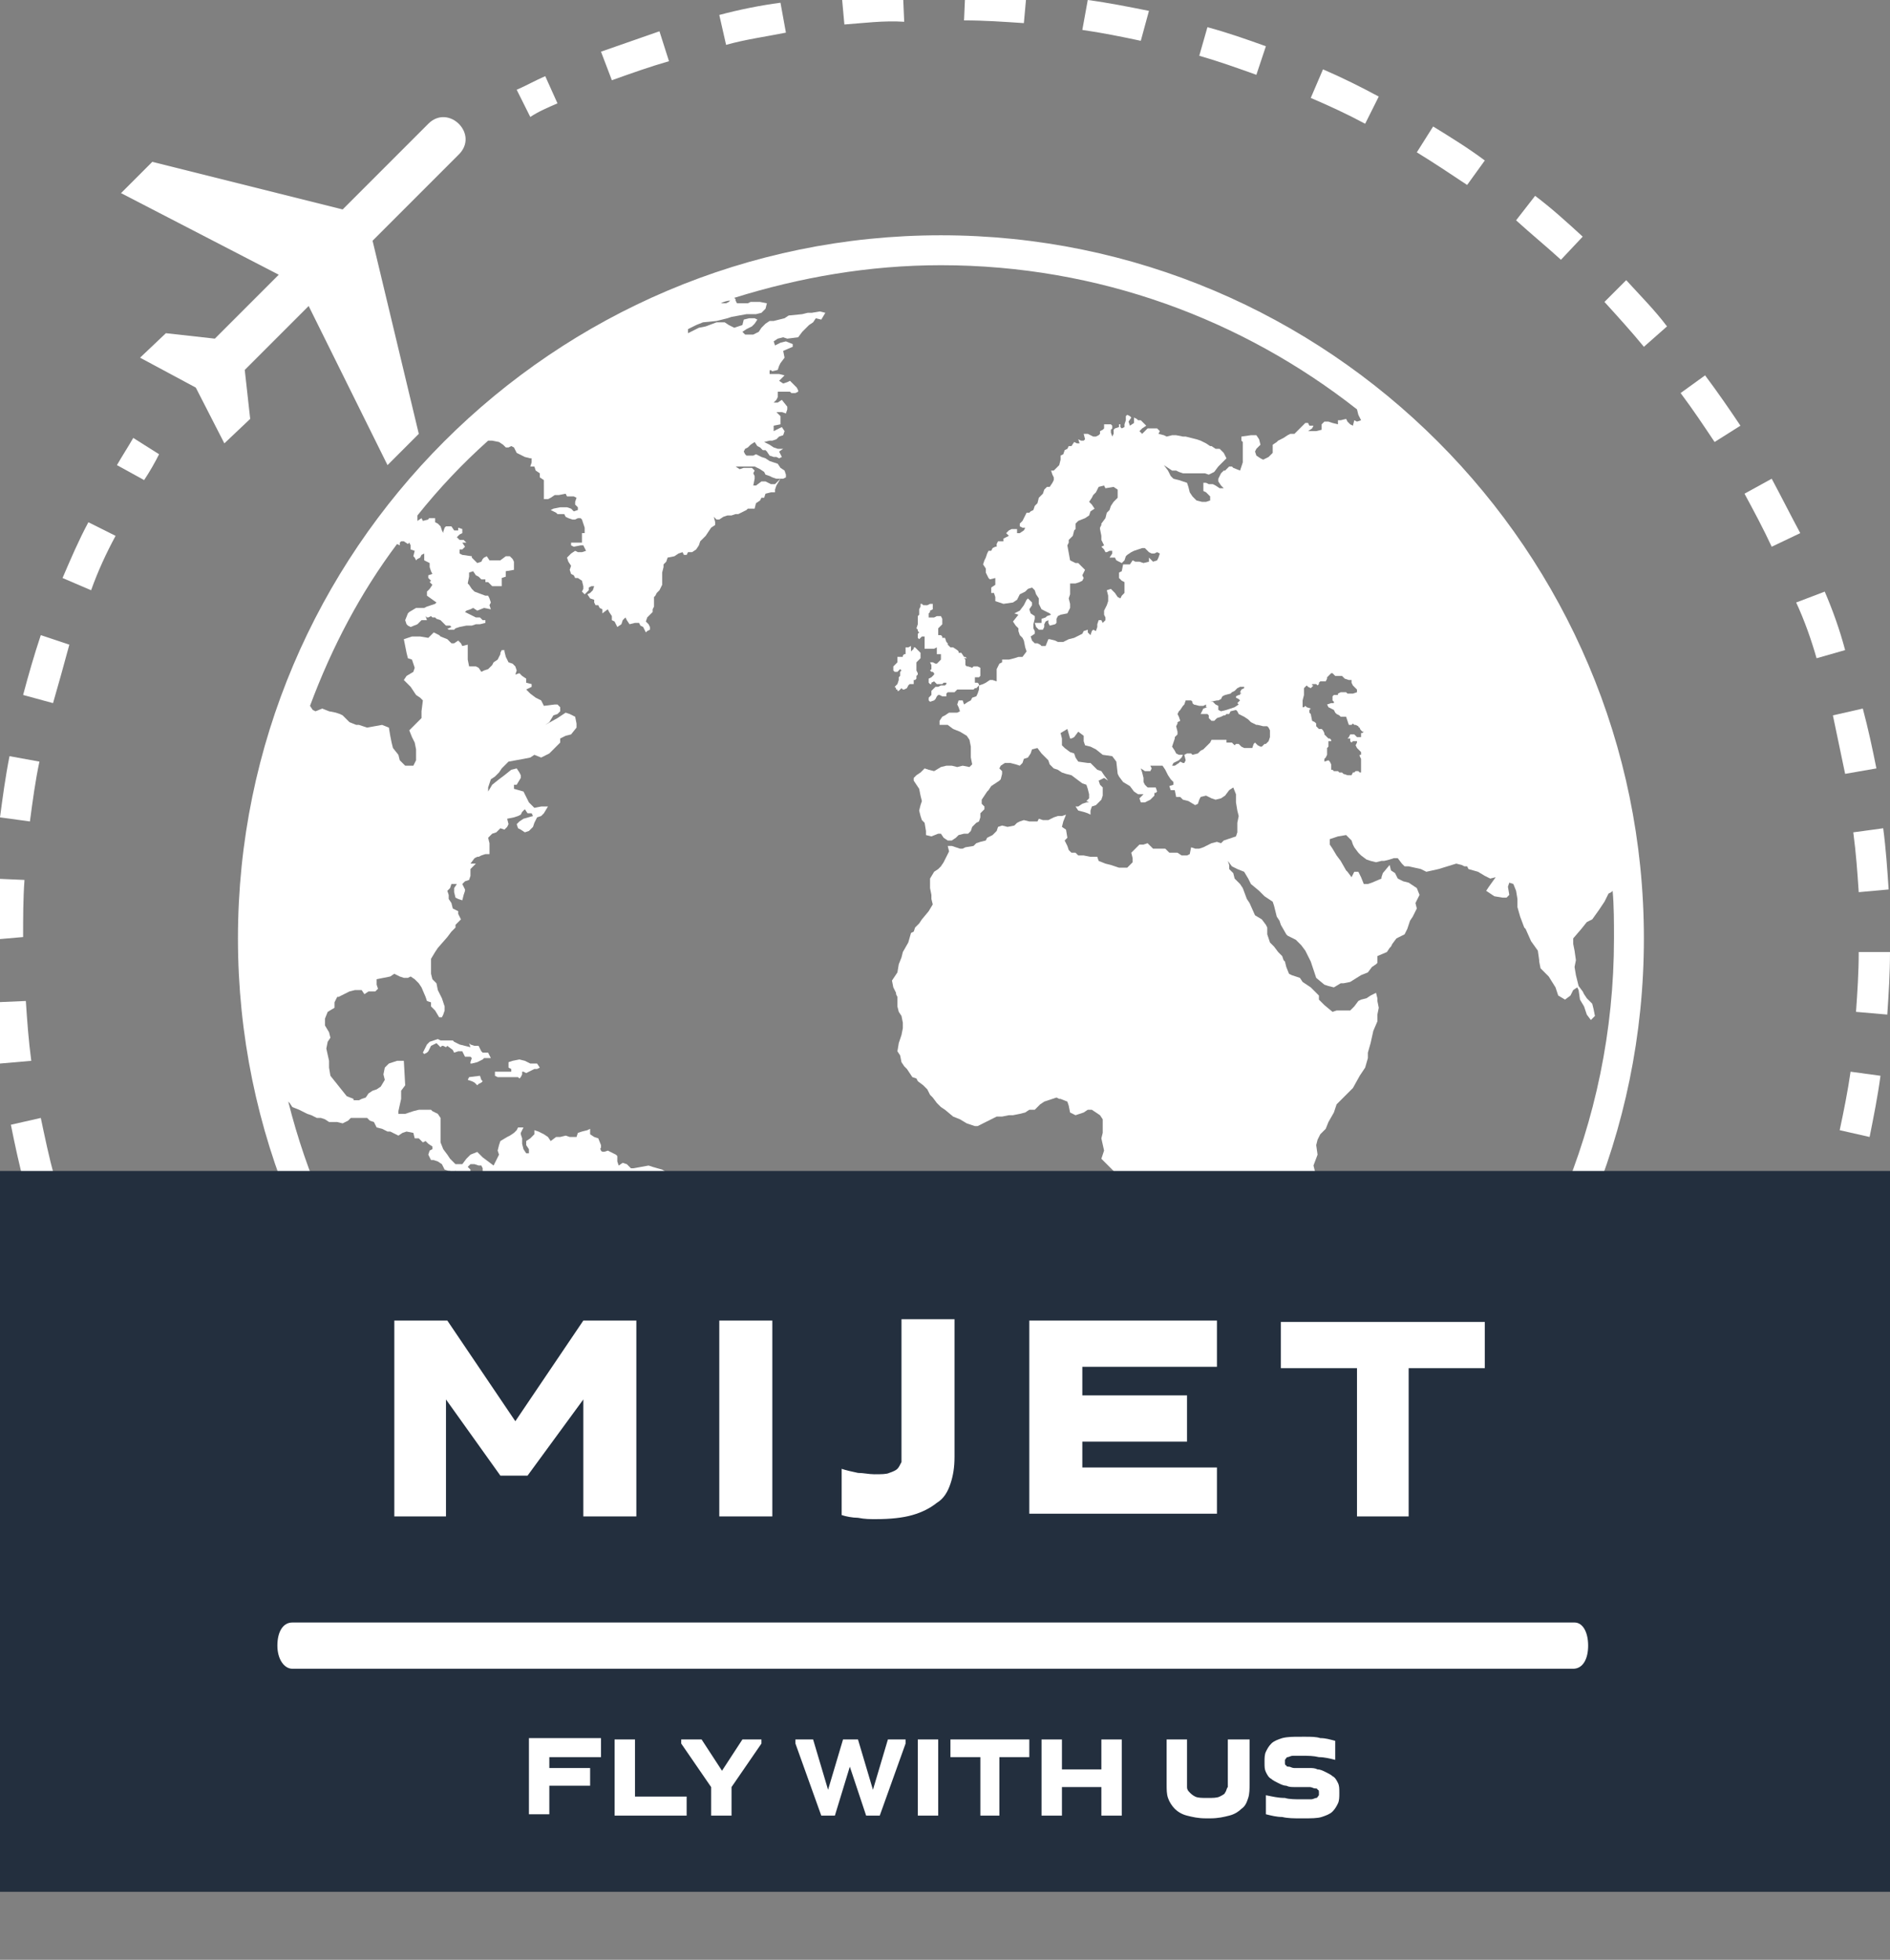 <?xml version="1.0" encoding="utf-8"?>
<!-- Generator: Adobe Illustrator 24.1.2, SVG Export Plug-In . SVG Version: 6.00 Build 0)  -->
<svg version="1.1" id="Слой_1" xmlns="http://www.w3.org/2000/svg" xmlns:xlink="http://www.w3.org/1999/xlink" x="0px" y="0px"
	 viewBox="0 0 139 144.1" style="enable-background:new 0 0 139 144.1;" xml:space="preserve">
<rect x="0" y="0" width="139" height="144.1" fill="#808080" stroke="none"/>
<style type="text/css">
	.st0{fill:#FFFFFF;}
	.st1{fill:#232F3E;}
</style>
<path class="st0" d="M67.4,46.2l0.1,0.1l0,0.1l0.1,0.1l-0.1,0.1l0,0.1l0,0.2l0.1,0.1l0.1-0.1l0.1-0.1l0.2,0l0,0.1L68,47.1l0,0.1
	l0,0.1l0,0.2l0,0.2l0.1,0l0.2,0l0.2,0l0.2,0l0.2-0.1l0,0.1l0,0.1l0,0.2l0,0.1l0.1,0l0.2,0l0,0.1l0,0.2l0,0.1l-0.1,0.1l-0.2,0.2
	l-0.1,0l-0.2-0.1l-0.1,0l-0.1,0l0.1,0.2l0,0.2l0,0.1l-0.1,0.1l0.1,0.1l0.1,0l0.1,0.1l0,0.1l-0.1,0.1l-0.1,0.1l-0.2,0.1l0,0.1l0,0.2
	l0.1,0.1l0.1,0l0-0.1l0.2-0.1l0.2,0.2l0.2,0l0.1,0l0.1,0l0.1-0.1l0.2,0l0,0.1l-0.1,0.1l-0.2,0l-0.1,0L69,50.5l-0.1,0l-0.1,0
	l-0.1,0.1l-0.1,0.1l-0.1,0.1l0,0.2l0,0.1l-0.1,0.1l-0.1,0.1l0,0.2l0.1,0.1l0.3-0.1l0.1-0.1l0.1-0.2l0.1-0.1l0.1,0l0.2,0.1l0.1,0
	l0.1,0l0.1,0l0-0.2l0.1-0.1l0.2,0l0.2,0l0.1,0l0.1-0.1l0.1-0.1l0.1,0l0.1,0l0.2,0l0.1,0l0.1,0l0.3,0l0.2,0l0.1,0l0.1-0.1l0.1,0
	l0.1-0.1l0.1-0.1l0-0.1l-0.1-0.1l-0.1,0l-0.1,0l0-0.2l0-0.1v-0.1l0.1,0l0.1,0l0.1,0l0.1-0.1l0-0.1l0-0.1l0-0.1l0-0.3l-0.2-0.1
	l-0.1,0l-0.2,0l-0.1,0.1L71.2,49L71.1,49L71,48.9l0-0.2l0-0.2l-0.1-0.1l0.2,0l-0.1-0.1l-0.1,0L70.7,48l-0.2,0l0-0.1l-0.1-0.1
	l-0.3-0.2l-0.2,0l-0.1-0.1l-0.1-0.1l0-0.1l-0.1-0.1l-0.1-0.3h-0.2l0-0.1l-0.1-0.1l-0.1,0l-0.1,0l0-0.1l0-0.1l0-0.2l0-0.1l0.1-0.1
	l0.1-0.1l0.1-0.1l0-0.1l0-0.1l0-0.1l0-0.1l0,0l-0.1-0.2l-0.1,0l-0.1,0l-0.1,0l-0.2,0.1l-0.1,0l-0.2,0l-0.1,0l0-0.1l0-0.2l0.1-0.1
	l0-0.1l0.2-0.1l0-0.3l0-0.1l-0.2,0l-0.2,0.1L68,44.5l-0.1,0l-0.1-0.1l-0.1,0l0,0.1l0,0.1l-0.1,0.2l0,0.1l0,0.2l0,0.1l-0.1,0.1l0,0.1
	l0,0.1l0,0.2l0,0l0,0.1l0,0l0,0.1L67.4,46.2z"/>
<path class="st0" d="M67.7,48.2l0-0.2l-0.1-0.1l-0.1-0.1l-0.1-0.1l-0.1-0.1l-0.1,0l0,0.1L67,47.9l0-0.1l0-0.1l0-0.1L67,47.5
	l-0.2,0.1l-0.1,0l-0.1,0l0,0.1l0,0.1l0,0.1l0,0.1l0,0.1l-0.1,0l-0.1,0.1l0,0.1l-0.2,0l-0.1,0l-0.1,0l0,0.1l0,0.1l0,0.2L65.7,49
	l0,0.2l0,0.1l0.1,0.1l0.1,0l0.1,0l0.1-0.1l0.1-0.1l0.1,0.1l-0.1,0.1l0,0.1l0,0.1l0,0.1l-0.1,0.1L66.1,50L66,50.3l-0.2,0.2l0.1,0.1
	l0,0.1l0.1,0l0,0.1l0.1,0l0.1-0.1l0.1-0.1l0.1,0.1l0.1,0l0.2-0.1l0.1-0.2l0.1-0.1l0.1,0l0.2,0l0-0.1l0-0.2l0.1,0l0.1-0.1l0-0.2
	l0.1-0.1l0-0.1l-0.1-0.2l0-0.2l0-0.1l0-0.1l0-0.1l0-0.1l0.1-0.1l0.1-0.1l0.1-0.1L67.7,48.2L67.7,48.2z"/>
<path class="st0" d="M33.4,76.6l-0.1-0.1l-0.4,0l-0.5,0l-0.2-0.1l-0.6,0.2l-0.2,0.2L31.3,77l-0.1,0.2l-0.1,0.2l0.1,0.1l0.2-0.1
	l0.1-0.1l0.1-0.2l0.1-0.2l0.2-0.1l0.2-0.1l0.2,0.2l0.1,0.1l0.1-0.1l0.1,0l0.2,0.1l0.1-0.1l0.4,0.3l0.1,0.2l0.3-0.1l0.3,0l0.1,0.2
	l0.1,0.2l0.2,0l0.2,0l0.1,0.1l-0.1,0.3l0,0.1l0.1,0l0.4-0.1l0.4-0.2l0.1-0.1l0.2,0l0.3,0l-0.2-0.4l-0.4,0l-0.1-0.1l-0.2-0.4l-0.3,0
	l-0.3-0.1l-0.1-0.1L34.6,77l-0.8-0.2L33.4,76.6z"/>
<path class="st0" d="M36.7,78.8l-0.3,0l0,0.3l0.2,0.1l0.3,0l0.3,0h0l0.2,0l0.2,0l0.5,0l0.1,0.1l0.1-0.1l0.1-0.2l0-0.2l0.1,0l0.2,0.1
	l0.2-0.1l0.2-0.1l0.2-0.1l0.2,0l0.2-0.1l-0.2-0.3l-0.5,0l-0.4-0.2l-0.4-0.1L37.7,78l-0.3,0.1l0,0.4l0.2,0.1l0,0.2l-0.2,0l-0.1,0
	h-0.1l-0.3,0L36.7,78.8z"/>
<path class="st0" d="M35.3,79.1l-0.8,0.1l-0.1,0.2l0.3,0.1l0.2,0.1l0.1,0.1l0.1,0.1l0.1-0.1l0.2-0.1l0.1-0.1l-0.1-0.1L35.3,79.1z"/>
<path class="st0" d="M69.2,17.3c-28.5,0-51.7,23.2-51.7,51.7c0,28.5,23.2,51.7,51.7,51.7c28.5,0,51.7-23.2,51.7-51.7
	C120.9,40.5,97.7,17.3,69.2,17.3z M99.3,54.3l0,0.1l0,0.1l0.1,0.1l0.1-0.1l0.1,0l0,0l0.1,0l0.1,0v0l0,0.1l-0.1,0.2l0.1,0.2l0.1,0.1
	l0.1,0.1l0,0l0.1,0.1l0,0.1l0,0.1l-0.1,0l0,0l0,0.1l0.1,0.2l0,0.2l0,0.2l0,0.1v0l0,0.2l0,0.1l0,0.1l0,0.1l-0.1,0l-0.1-0.1l-0.1,0
	l-0.1,0l-0.1,0.1l-0.1,0L99.4,57L99.3,57l-0.2,0l-0.3-0.1l-0.1-0.1l-0.1,0l-0.1,0l-0.1-0.1l-0.1,0l-0.1,0l-0.1,0l-0.1-0.1l-0.1,0
	l0-0.1l0-0.1l0-0.1l0-0.1l-0.1-0.2l-0.1-0.1L97.4,56l0-0.2l0.1-0.1l0.1-0.2l0-0.1l0-0.2l0-0.1l0-0.1l0.1-0.1l0-0.1l0-0.2l0-0.1
	l0.1,0l0.1,0l0-0.1l-0.1-0.1l-0.1,0l-0.1-0.1L97.4,54l0-0.1l-0.1-0.2l0,0l-0.1-0.1L97,53.6l-0.1-0.1l-0.1-0.1l0-0.2l-0.1-0.1
	L96.5,53l-0.1-0.5l-0.1-0.1l0-0.2l0.1-0.1L96.1,52L96,51.9L95.9,52L95.8,52l0-0.1v-0.2l0-0.2l0.1-0.4l0-0.2l0-0.3l0.1-0.1l0.1-0.1
	l0.1,0.1l0.2,0.1l0.2-0.2l-0.1,0l0-0.1l0.2,0l0.1,0l0.1,0.1l0.1-0.1l0-0.1l0.1-0.1l0.3,0l0.1,0l0.1-0.2l0-0.1l0.1-0.1l0.1-0.1
	l0.1-0.1l0.1,0l0.1,0.1l0.1,0.1l0.1,0h0.1h0.1l0.2,0l0.1,0.1l0.1,0.1l0.3,0.1l0.2,0l0,0.2l0.1,0.2l0.1,0.1l0.1,0.1l0.1,0.1l0,0.1
	l0,0.1L99.5,51L99.3,51l-0.2,0L99,50.9l-0.1,0l-0.1,0l-0.1,0l0,0h-0.1h0L98.4,51l0,0.1l-0.2,0c0,0,0,0-0.1,0
	C98,51.2,98,51.2,98,51.2l0,0.3l0.1,0.1l0,0.1l-0.2,0l-0.3,0.1l0.1,0.2l0.2,0.1l0.2,0.1l0.1,0.2l0.1,0.1l0.2,0.1l0.1,0.1l0.1,0h0.1
	l0.1,0l0.1,0l0.2,0.6h0.1l0.1,0l0,0l0.1-0.1l0,0l0,0l0.1,0.1l0.1,0l0.2,0.1c0,0,0,0.1,0.1,0.1c0,0.1,0.1,0.2,0.1,0.2l0.1,0.1l0.1,0
	l-0.1,0.1l-0.1,0l0,0.1l0,0.1l0,0.1l-0.1,0l-0.1,0l-0.1,0L99.6,54l-0.1,0l-0.1,0l-0.1,0l0,0l-0.1,0.2l-0.1,0.1L99.3,54.3z M53,22.3
	L53,22.3c0.2-0.1,0.5-0.2,0.7-0.2l-0.1,0.1l0,0l-0.2,0.1l-0.1,0L53,22.3L53,22.3z M69.2,118.4c-23.2,0-42.6-15.9-48-37.4l0.1,0.1
	l0.2,0.3l0.5,0.2l0.4,0.2l0.2,0.1l0.3,0.1l0.4,0.2l0.3,0l0.3,0.1l0.3,0.2l0.6,0l0.4,0.1l0.4-0.2l0.2-0.2l0.9,0l0.2,0l0.1,0l0.2,0.2
	l0.3,0.1l0.2,0.4l0.4,0.1l0.4,0.2l0.2,0l0.6,0.3l0.3-0.2l0.3-0.1l0.5,0.1l0.1,0.4l0.3,0l0.3,0.3l0.2-0.1l0.1,0.1l0.1,0.1l0,0
	l0.3,0.2l0,0.2l-0.2,0.1l-0.1,0.3l0.2,0.4l0.2,0l0.3,0.1l0.3,0.2l0.2,0.4l0.3,0.1l0.1,0l0.1,0.1l0.1,0l0.2-0.1l0.4,0.3l0.2,0
	l0.5-0.2l0-0.2l-0.2-0.2l0.2-0.2l0.3,0l0.3,0.1l0.2,0l0.1,0.2l0,0.3l0.1,0.3l0.3,0l0.1,0.3l0,0.3l0,0.3l0.1,0.4l-0.1,0.2l0,0.4
	l0.3,0.2l-0.3,0.3L36,89.4l-0.1,0.3l0.1,0.4l-0.3,0.3l-0.2,0.3l-0.2,0.2l0.2,0.3l0,0.1l-0.1,0.2v0l0,0.3l-0.1,0.2l0,0.4l0,0.3
	l0.1,0.3l0.2,0l0.1,0.2l-0.1,0.3l-0.2,0.2l-0.1,0.4l0.1,0.3l0.1,0.3l0.3,0.6l0.3,0.2l0.3,0.2l0.3,0.3l0.2,0.2l0.3,0.2l0.4,0.6l0,0.1
	l0.1,0.2l0.1,0.1l0.3,0.5l0.7,1.2l0.5,0.9l0.2,0.4l0.4,0.1L40,101l0.2,0.1l0.1,0.1l0.1,0l0.5,0.1l0.3,0.2l0.4,0.1l0.2,0.2l0.2,0.2
	l0.1,0.2l0.2,0.6l0.2,0.4l0.1,0.5l0,0.5l0,0.7l0,0.3l-0.1,0.4l0,0.2l0.2,0.7l0,0.3l-0.1,0.3l0,0l-0.1,0.1l-0.1,0.1l0,0.2l0.1,0.3
	l0,0.8l-0.1,0.4l0,0.1l0,0.2v0l0.3,0.3l0.1,0.3l-0.1,0.5l0,0.1l0,0.1c0.3,0.2,0.5,0.3,0.7,0.5c2.2,1.3,4.5,2.5,6.9,3.4l0,0l0.1-0.2
	l0,0l0.2-0.9l-0.1-0.3l-0.3-0.1l0-0.3v0l-0.2-0.3l0,0l-0.4-0.3l-0.3-0.4l0-0.5l0.2,0.1l0.2,0.4l0.3,0.1l0.2,0.2l0.3,0l0.3-0.1
	l0.7-0.1l0.2-0.3l0.1-0.1l0.3-0.6l0.1-0.2l0.1-0.1l0.1-0.4l0-0.5l0.3-0.5l0.1-0.5l0-0.2l0.3,0.5l0.1,0.1l0,0l0-0.2l0-0.2l0.1-0.4
	l0.1-0.5l0.3-0.3l0.2-0.3l0-0.2l0-0.3l-0.1-0.4l-0.2-0.6l0.1-0.2l0.2-0.3l0.2-0.2l0.3-0.4l0.4-0.4l0.1-0.1l0,0l0.4-0.2l0.1-0.3
	l0.3-0.2l0.6-0.4l0.4,0l0.1-0.3l0-0.5l0.2-0.7l0.3-0.5l0.2-0.7l0-0.3l0.1-0.3l0-0.7l-0.1-0.5l0.1-0.6l0-0.1l0-0.1l-0.1-0.5l0.2-0.9
	l0.2,0l0.1,0l0.1-0.2l0.1-0.3l0.1-0.4l0.1-0.4l0.3-0.5l0.5-0.5l0-0.5l0,0l0-0.2l0.1-0.5l-0.2-1l-0.3-0.3l-0.1-0.5l-0.4-0.1l-0.4,0.1
	l-0.5-0.4l-0.6-0.6l-0.6-0.1l0,0l-0.2,0l-0.3,0L55,90.1L54.5,90l-0.1,0.4L54,90.1l-0.5-0.5l-0.4-0.2l-0.5-0.1l-0.6,0l-0.3,0.4
	l-0.1-0.5l-0.3-0.2l-0.4,0.2l-0.3,0.6l0,0.3l-0.2,0l-0.3,0.2l-0.1-0.4l0.1-0.6l0.5-0.2l0-0.3l0-0.3l-0.3-0.2l0.1-0.4l-0.3-0.1
	l-0.1-0.5l-0.4-0.6l-0.4-0.4l-0.5-0.3l-0.7-0.2l-0.3-0.1l-1.1,0.2l-0.2,0h0l-0.3-0.3l-0.3-0.1l-0.3,0.2l-0.1-0.3l0-0.4l-0.1-0.1
	l-0.6-0.3c0,0-0.4,0.2-0.5,0c-0.1-0.2,0-0.2,0-0.2l0-0.2L44,83.7l-0.3-0.1l-0.3-0.2v-0.2l0-0.2V83l-0.2,0.1l-0.4,0.1l-0.3,0.1
	l-0.1,0.3l-0.5,0l-0.3-0.1l-0.4,0.1l-0.3,0l-0.4,0.3l-0.2-0.3l-0.3-0.2l-0.4-0.2l-0.3-0.1l0,0.3L39,83.7l-0.3,0.2l0,0.2l0,0.1l0,0
	l0.2,0.3l0,0.2l0,0.1l-0.1,0l-0.1,0l-0.2-0.3l-0.1-0.4v-0.4l-0.1-0.3l0-0.1l0.1-0.2l0.1-0.2l-0.2,0l-0.2,0l0,0l-0.1,0.2l-0.2,0.2
	l-0.3,0.2l-0.2,0.1l-0.5,0.3l-0.1,0.3l-0.1,0.4l0.1,0.3l-0.4,0.8l-0.8-0.6l-0.4-0.4l-0.5,0.2l-0.3,0.3L34,85.6l-0.5,0l-0.4-0.4
	l-0.2-0.3l-0.3-0.4L32.4,84l0,0l0-0.6l0-1v-0.1v-0.1l-0.2-0.3l-0.4-0.2l-0.1-0.1h-0.1l-0.8,0l-0.4,0.1l-0.3,0.1l-0.3,0.1l-0.1,0
	l-0.4,0l0-0.1l0-0.1l0.2-0.9l0-0.6l0.3-0.4L29.7,78L29.2,78l-0.6,0.2l-0.3,0.3L28.2,79l0.1,0.4L28,79.9l-0.3,0.2l-0.3,0.1l-0.3,0.2
	l-0.2,0.3l-0.3,0.1l-0.2,0.1l-0.3,0l-0.1,0l0,0L26,80.8l0,0l-0.5-0.2l-1.2-1.5l-0.1-0.6L24.2,78l-0.2-0.9l0.1-0.5l0.2-0.3l-0.1-0.4
	l-0.3-0.5l0-0.5l0.2-0.5l0.5-0.3l0-0.4l0.2-0.4l0.1,0l0.2-0.1l0.2-0.1l0.4-0.2l0.4-0.1l0.5,0l0.2,0.3l0.3-0.2l0.5,0l0.2-0.2
	l-0.1-0.3v-0.4l0.5-0.1l0.5-0.1l0.3-0.2l0.4,0.2l0.3,0.1l0,0l0.1,0l0.2,0l0.2-0.1l0.3,0.2l0.3,0.3l0.2,0.3l0.3,0.7l0.1,0.3l0.3,0.1
	l0,0.3l0.3,0.3l0.3,0.5l0.2,0l0.1-0.2l0.1-0.3L32.7,74l-0.2-0.6l-0.3-0.6l-0.1-0.5l-0.3-0.3l-0.1-0.4l0-0.5l0-0.6l0.3-0.5l0.2-0.3
	l0.7-0.8l0.3-0.4l0.3-0.3l0-0.2l0.4-0.4l-0.2-0.4L33.7,67l-0.4-0.2l-0.1-0.4l-0.2-0.3l0-0.3l-0.1-0.3l0.1-0.1l0.1-0.1l0.1-0.3h0.4
	l-0.2,0.3l0,0.1l0,0.1l0,0.1l0.1,0.4l0.2,0.1l0.3,0.1l0.1-0.4l0.1-0.3l0-0.1l0,0L34,65l0.2-0.2l0.3-0.1l0.1-0.3l0-0.2l0-0.2l0-0.1
	l0.4-0.4l-0.4,0l0.3-0.4l0.2-0.1l0.1,0l0.2-0.1l0.3-0.1l0.3,0l0-0.2L36,62.4V62l-0.1-0.4l0.3-0.3l0.3-0.1l0.3-0.3l0.3,0.1l0.2-0.2
	l0.1-0.2l-0.1-0.4l0.5-0.1l0.3-0.1l0.2-0.1l0.1-0.2l0.2-0.2l0.2,0.3l0.3,0l0.1,0.2l-0.7,0.2l-0.3,0.2L38,60.6l0.1,0.3l0.2,0.1
	l0.3,0.2l0.3-0.1l0.3-0.3l0.1-0.3l0.2-0.4l0.3-0.1l0.2-0.2l0.3-0.5l-0.5,0l-0.5,0.1l-0.3-0.3L38.9,59l-0.2-0.4l-0.2-0.4L37.8,58
	l0-0.3l0.2,0l0.3-0.5l0-0.2l-0.1-0.2l-0.2-0.3l-0.4,0.1L37.1,57l-0.4,0.3l-0.5,0.4l-0.3,0.5l0-0.3l0.2-0.6l0.3-0.2l0.3-0.3l0.2-0.3
	l0.5-0.5l1.1-0.2l0.5-0.1l0.3-0.2l0.5,0.2l0.6-0.3l0.3-0.3l0.5-0.5l0-0.3l0.4-0.2L42,54l0.4-0.5l0-0.3l-0.1-0.5l-0.4-0.2l-0.3-0.1
	L41,52.8l-0.9,0.5l0.3-0.2l0.3-0.5l0.3-0.1l0.2-0.2L41.2,52L41,51.8l-0.2,0l-0.8,0.1l-0.2-0.4l-0.4-0.2L39,51l-0.3-0.3l0.4-0.2
	l0-0.2l-0.4-0.1l0-0.3l-0.3-0.2l-0.2-0.2l-0.3,0.1l0.1-0.3l-0.1-0.3l-0.2-0.2l-0.3-0.1l-0.2-0.4l-0.1-0.4l0-0.1l-0.2,0h0L36.8,48
	l0,0.1l0,0l-0.2,0.4l-0.3,0.2l-0.1,0.2l-0.3,0.3l-0.3,0.1l-0.2,0.1l-0.2-0.3L35,49l-0.5,0l-0.1-0.5l0-0.3l0-0.2v0l0-0.4l0-0.2
	L34,47.5l-0.1-0.2l-0.2-0.2l-0.3,0.2l-0.2,0L32.9,47l-0.5-0.2l0,0l-0.1-0.1l-0.4-0.2l-0.4,0.4l-0.6-0.1l-0.6,0l-0.6,0.2l0.1,0.5
	l0.1,0.5l0.1,0.4l0.3,0.1l0.2,0.6l-0.1,0.3l-0.5,0.3L29.7,50l0,0l0.1,0.1l0.4,0.4l0.4,0.6l0.3,0.2l0.1,0.1l0.1,0.1l-0.1,0.8L31,52.8
	L30.8,53l-0.2,0.2l-0.1,0.1l-0.4,0.4l0.2,0.5l0.1,0.2l0.1,0.2l0,0l0.1,0.5l0,0.8l-0.2,0.4l-0.1,0l-0.2,0l-0.3,0l-0.4-0.4l-0.1-0.4
	L28.9,55l-0.1-0.4l-0.1-0.5l-0.1-0.6l-0.5-0.2l-1.1,0.2l-0.6-0.2l-0.2,0l-0.5-0.2l-0.4-0.4l-0.1-0.1l-0.2-0.1l-0.3-0.1l-0.5-0.1
	l-0.5-0.2l-0.5,0.2L23,52.2l-0.2-0.3c1.6-4.3,3.7-8.3,6.4-11.9l0.2,0.1l0-0.2l0.1-0.1l0.2,0l0.3,0.2l0.1-0.1l0.1,0.2l0,0.3l0.3,0.1
	l-0.1,0.4l0.1,0.1l0.1,0.2l0.1-0.1l0.2-0.1l0.1-0.2l0.2-0.1l0,0.2l0,0.3h0l0.2,0.1l0.2,0.1l0,0.3l0.1,0.3l0.1,0.2l-0.3,0.1l0,0.2
	l0.1,0.1l0.1,0.1l-0.1,0.1L31.8,43l-0.2,0.3l-0.2,0.2l0,0.3l0.7,0.5L32,44.4l-0.6,0.2l-0.2,0.1l-0.6,0L30.1,45L30,45.1l0,0l-0.2,0.5
	l0.1,0.3L30,46l0.2,0.1l0.5-0.2l0.3-0.3l0.1,0l0,0l0.2,0l0.1,0l0,0l-0.1-0.3l0.1,0.1l0.1,0l0.2-0.1l0.1,0.1l0.2,0l0.1,0.1l0.3,0.1
	l0.1,0.1l0.1,0.1l0.1,0.1l0.1,0.1l0.3,0l0.1,0.1l-0.2,0.1l-0.1,0l0.1,0.1l0,0l0.1,0l0,0l0.3,0l0.1-0.1l0,0l0.3-0.1l0.5-0.1l0.4,0
	l0.3-0.1l0.3,0l0.4-0.1l0-0.2l-0.2,0l-0.2-0.2l-0.3,0l-0.4-0.2l-0.4-0.2l0.1-0.1l0.3-0.1l0.2-0.1l0.3,0.2l0.5-0.2l0.5,0.1l-0.1-0.3
	l0.1-0.2l-0.1-0.3l-0.1-0.2l-0.2,0l-0.8-0.3l-0.2-0.2l-0.2-0.3l-0.1-0.1l0.1-0.5l0-0.3l0.3-0.1l0.2,0.3l0.2,0.1l0.2,0.2l0.3,0l0,0.2
	l0.2,0l0.1,0.1l0.2,0.2l0.4,0l0.3,0l0-0.2l0-0.4l0.3-0.1l0-0.2l0-0.2l0.6-0.1l0-0.6l-0.1-0.2l-0.2-0.2l-0.3,0l-0.4,0.3l-0.1,0
	l-0.1,0l-0.3,0L36,41.2l-0.2-0.3L35.6,41l-0.1,0.1l-0.1,0.2l-0.3,0.1l-0.2-0.2l-0.1-0.1l-0.1-0.1l0-0.1L34,40.8l-0.2-0.1l0-0.3
	l0.2,0l0.2-0.2L34,39.9l0.3,0l-0.2-0.2l-0.3,0l-0.2-0.2l0.2-0.2l0.2-0.1v-0.3l-0.3-0.1l0,0.2l-0.3,0l-0.2-0.3l-0.3,0l-0.1,0
	l-0.1,0.1l-0.1,0.3l0,0.1l0,0l-0.1-0.2l-0.1-0.3l-0.2-0.2l-0.2-0.1L32,38.1c0,0-0.3,0-0.4,0c-0.1,0-0.1,0.1-0.1,0.1l-0.4,0.1
	L31,38.1l-0.3,0.2l0-0.2l0-0.1l0-0.1c1.6-2,3.3-3.8,5.2-5.5l0.3,0l0.5,0.1l0.3,0.2l0.1,0.1l0.1,0.1l0.1,0l0.1,0l0.2-0.1l0.2,0.1
	l0.1,0.2l0.1,0.2l0.6,0.3l0.4,0.1l0.1,0l0,0.2l0,0.1L39,34.3l0.3,0l0.1,0.3l0.3,0.2l0,0.3l0.3,0.2l0,0.3L40,35.7L40,36v0.3l0,0.2
	l0,0.2l0.3,0l0.2-0.1l0.3-0.2l0.2,0l0.1,0l0,0l0.5-0.1l0.1,0.2l0.2,0l0.3,0l0.2,0.1l-0.1,0.3l0,0.2l0.2,0.2l0,0.2l-0.3,0.1L42,37.4
	l-0.3-0.1l-0.5,0l-0.5,0.1l0,0l-0.2,0.1l0,0l0,0l0.2,0.1l0.2,0.1l0.1,0.1l0.5,0l0.1,0.2l0.2,0.1l0.3,0.1l0.2,0l0.2-0.1l0.2,0
	l0.1,0.1l0.1,0.3l0.1,0.3l0,0.4l-0.2,0l0,0.4l0,0.3l-0.2,0l-0.2,0L42,39.9l0,0.2l0.2,0.1l0.5-0.1l0.2,0l0.1,0.2l0.1,0.2l-0.3,0.1
	l-0.3,0l-0.2-0.1L42,40.7L41.7,41l0.1,0.3l0.2,0.3l-0.1,0.3l0.1,0.3l0.2,0.1l0.1,0.2l0.2,0l0.3,0.2l0.1,0.4l0,0.2l-0.1,0.2l0.2,0.2
	l0.3-0.3l0-0.2l0.2-0.1l0.2,0l-0.1,0.3l-0.2,0.2l-0.2,0.1l0.2,0.3l0.3,0.1l0,0.2l0.1,0.2l0,0l0.2,0l0,0l0.1,0.2l0.2,0.1l0,0l0,0.1
	l0,0.2l0.4-0.3l0,0l0,0l0.1,0.2l0.2,0.3l0,0.3l0.2,0.1l0.1,0.2l0.1,0.2l0.3-0.2l0.1-0.3l0.2-0.2l0.1,0.2l0.2,0.3l0.4-0.1l0.3,0
	l0.1,0.2l0.2,0.1l0.2,0.4l0.1-0.1l0.2-0.1l0-0.2l-0.1-0.2l-0.2-0.2l0.1-0.3L48,45l0-0.2l0.1-0.2l0-0.4v-0.3l0.1-0.1l0.1-0.2l0.1-0.1
	l0.1-0.1l0.1-0.2l0.1-0.2l0-0.2l0-0.5l0-0.2l0.1-0.4l0-0.2l0.2-0.2l0.1-0.3l0.5-0.1l0.3-0.2l0.3-0.1l0.1,0.2l0.2,0l0.1-0.2l0.1,0
	l0.2,0l0,0l0.3-0.2l0.2-0.3l0.1-0.3l0.2-0.2l0.2-0.2l0.4-0.6l0.3-0.2l0-0.2l-0.1-0.4l0.2,0.2l0.2,0l0.3-0.2l0.3-0.1l0.1,0l0.2,0
	l0.3-0.1l0.2,0l0.2-0.1l0.2-0.1l0.2-0.1l0.1-0.1l0.2,0l0.3,0l0.1-0.4l0.3-0.2l0.1-0.2l0.2,0l0.1-0.3l0.4-0.1l0.3,0l0-0.2l0.1-0.3
	l0.3-0.5L57,35.6l-0.3,0l-0.4-0.2l-0.3,0l-0.4,0.3l-0.2,0l0.1-0.5l0-0.2l-0.1-0.2l0.1-0.2l-0.2-0.2l-0.2,0h-0.4l-0.3,0.1l-0.3-0.2
	l0.2,0l0.2,0l0.2,0l0.2,0l0.2,0l0.2,0l0.2,0l0.2,0.1l0.2,0.1l0.3,0.2l0.1,0.2l0.3,0.1l0.2,0.1l0.3,0.1l0.3,0l0.2,0l0.2-0.1l0-0.2
	l-0.1-0.3l-0.3-0.2l-0.2-0.3l-0.6-0.2l-0.3-0.2L56,33.6l-0.2-0.1l-0.2-0.1l-0.2,0.1l-0.2,0l-0.3,0l-0.1-0.1l-0.1-0.2l0,0l0.1-0.2
	l0.2-0.1l0.2-0.2l0.3-0.2l0.2,0.3l0.2,0.1l0.2,0.2h0l0.2,0l0.1,0.1l0.2,0.3l0.3,0.1l0.2,0l0.2,0.1l0.2-0.1l-0.1-0.2l-0.1-0.2
	l0.3-0.2L57.2,33l0,0l-0.3-0.1l-0.3-0.2l-0.4-0.2l0.4-0.1l0.2,0l0.3-0.1l0.2-0.2l0.3-0.1l0.1-0.3l-0.2-0.3l-0.6,0.3v-0.4l0.5-0.1
	l0-0.2l0-0.2l0-0.2l-0.3-0.3l0.2,0l0.2,0l0.3,0.1l0.1-0.3l0-0.2l-0.4-0.5l-0.3,0.2l-0.3,0l0.2-0.2l0.1-0.2l0-0.2l0-0.1l0-0.1l0.7,0
	h0.2l0.1,0.1l0.3,0l0.2-0.1l0-0.1l-0.1-0.2l-0.1-0.1L58.1,28l-0.2,0.1l-0.3,0.1L57.3,28l0.4-0.4l-0.4-0.1l-0.7,0c0,0,0,0,0-0.2
	c0-0.2,0.2,0,0.2,0l0.4-0.1l0.1-0.3l0.1-0.2l0.3-0.4l-0.1-0.5l0.7-0.3l0-0.2l-0.5-0.2l-0.4,0.1L57,25.4l-0.1-0.3l0.3-0.2l0.4-0.1
	l0.3,0.1l0.8-0.1l0.3-0.4l0.2-0.2l0.1-0.1l0,0l0.2-0.2l0.3-0.2l0.2-0.3l0.4,0.1l0.3-0.5l-0.4-0.1L59.7,23l-0.2,0l-0.1,0l-0.4,0.1
	l-1,0.1l-0.3,0.2l-0.4,0.1l-0.4,0.1l-0.3,0l-0.3,0.2l-0.3,0.3l-0.2,0.3l-0.4,0.2l-0.1,0l-0.2,0l-0.3,0l-0.2-0.2l0.3-0.2l0.2-0.1
	l0.2-0.1l0.2-0.2l0.2-0.3l-0.2-0.1l-0.4,0l-0.4,0.1l-0.1,0.4L54,24.1l-0.4-0.2l-0.3-0.2l0,0l-0.2,0l-0.4,0L51.9,24l-0.5,0.1
	l-0.8,0.4l0-0.1l0-0.2l0.4-0.2l0.2-0.1l0.5-0.2l1-0.1l0.8-0.2l0.3-0.1l1.1-0.2l0.7,0l0.4-0.1l0.3-0.3l0.1-0.4l-0.5-0.1l-0.2,0
	l-0.5,0L55,22.3l-0.1,0l-0.2,0h-0.1l-0.4,0l-0.1-0.2L54.1,22L54,21.9c4.8-1.5,9.9-2.4,15.2-2.4c11.6,0,22.2,4,30.6,10.6l0.1,0.4
	l0.2,0.4L99.8,31l-0.2-0.1l-0.1,0.4l-0.2-0.1L99.1,31L99,30.8l-0.4,0.1l-0.2,0l0,0.3L98,31.1L97.7,31l-0.3,0l-0.2,0.2l0,0.2l0,0.2
	l0,0l-0.4,0.1l-0.2,0l-0.2,0l-0.2,0l0.3-0.2l0.1-0.2l-0.3,0l-0.1-0.2l-0.2,0l-0.5,0.5l-0.3,0.3l-0.3,0l-0.2,0.1l-0.3,0.2l-0.2,0.1
	L94,32.4l0,0l-0.1,0.1l-0.3,0.2l0,0.3v0.3l-0.3,0.3l-0.2,0.1l-0.2,0.1l-0.2-0.1l-0.3-0.2l-0.1-0.3l0.1-0.2l0.3-0.3l-0.1-0.4
	l-0.2-0.3L92,32l-0.7,0.1l0,0.3l0.1,0.1l0,0.5l0,0.2l0,0.3L91.4,34l-0.1,0.3l-0.1,0.3l-0.5-0.2l-0.1-0.1l-0.2,0l-0.2,0.2l-0.1,0.1
	l-0.1,0l-0.2,0.2l-0.2,0.4l0,0.2l0.2,0.3l0.2,0.2l-0.3,0l-0.3-0.2l-0.2-0.1l-0.3,0l-0.2-0.1l-0.2,0l0,0.3l0,0.3l0.2,0.1l0.3,0.3
	L89,36.8l-0.3,0.1l-0.3,0L88,36.8l-0.1-0.1l-0.2-0.2l-0.2-0.3l-0.1-0.4l-0.1-0.3l-0.3-0.1l-0.3-0.1l-0.4-0.1l-0.2-0.2l-0.2-0.4
	l-0.3-0.4l0.6,0.4l0.3,0l0.2,0.1l0.3,0.1l0.5,0l0.3,0l0.3,0l0.5,0l0.3,0.1l0.4-0.2l0.3-0.4l0.2-0.2l0.2-0.2l0.1-0.1l0.1-0.1
	l-0.2-0.4L89.7,33l-0.3,0l-0.3-0.2L89,32.8l-0.3-0.2l-0.2-0.1l-0.2-0.1l-0.3-0.1l-0.8-0.2l-0.2,0l-0.5-0.1h-0.3l-0.4,0.1L85.6,32
	l-0.4-0.1l0.1-0.2l-0.2-0.2l-0.2,0l-0.3,0l-0.2,0L84,31.9l-0.2-0.2l0.1-0.1l0.1-0.1l0.3-0.2l-0.4-0.4l-0.2,0l-0.1-0.1l-0.2-0.1
	l0,0.2l0,0.2l-0.3,0.2L83,31l0.2-0.3l-0.1-0.1l-0.2-0.1l-0.1,0.1l0,0.3l-0.1,0.3l0,0.2l-0.2,0.1l-0.1-0.1l0-0.2l-0.1,0l0,0.2
	L82,31.5l0,0l-0.1,0.1l0,0.1l0,0.2l-0.1,0.2l-0.1-0.3l0-0.2l0.1-0.1l0,0l0-0.1l0-0.1l-0.1-0.1l-0.1,0l-0.1,0l-0.1,0l0,0l-0.2,0v0.3
	l-0.1,0.1l-0.2,0.1l0,0.2l-0.1,0.1l-0.2,0.1l-0.2,0l-0.4-0.2l-0.2,0l-0.1,0l0.1,0.4l-0.1,0.1l-0.2,0l-0.2-0.1l0.1,0.3l-0.2,0
	L79,32.5l-0.2,0.3l-0.2,0L78.5,33l-0.2,0.1l-0.1,0.3L78,33.5l0,0.3l-0.1,0.4l-0.2,0.2l-0.2,0.2l-0.1,0l-0.1,0l0.1,0.3l0.1,0.2l0,0.1
	l0,0.1l-0.1,0.2l-0.2,0.3l-0.2,0L76.8,36l-0.1,0.3l-0.3,0.3l0,0L76.3,37l-0.2,0.2l-0.1,0.3l-0.2,0.1l-0.1,0.1l-0.2,0l-0.2,0.4
	l-0.1,0.2L75,38.5l0,0.2l0.2,0.1l0.2,0L75.3,39l0,0L75,39.2l-0.2,0L74.8,39l0-0.1l-0.2,0l-0.2,0l-0.2,0.1l0,0L74,39.2l0,0l0.1,0.1
	l0.1,0.1l-0.4,0.2l0,0.2l-0.2,0l-0.2,0l-0.1,0.2l0,0.2l-0.1,0l-0.2,0.1l-0.1,0.2l-0.2,0l-0.1,0.2L72.5,41l-0.1,0.2l-0.1,0.3l0.2,0.3
	l0,0.3l0.2,0.4l0.1,0.1l0.4-0.1l0,0.5l-0.3,0.2l0,0.2l0,0.2l0.2,0l0.1,0.3l0,0.3l0.3,0.1l0.3,0.1l0.7-0.1l0.3-0.2l0.2-0.4l0.4-0.2
	l0.2-0.2l0.3-0.1l0.2,0.2l0.1,0.3l0.2,0.3l0,0.1l0,0.2l0,0.1l0.2,0.4l0.4,0.2l0.2,0.1l0.1,0.1L77,45.3l-0.1,0.1l-0.3,0.1l0,0.3
	l-0.3,0l-0.2,0l0.1,0.3l0.2,0.2h0.3l0.1-0.2l0-0.2l0.1-0.2l0.2-0.1l0,0.2l0.1,0.2l0.4-0.1l0.1-0.1l0-0.3l0.1-0.2l0.2-0.1l0.5-0.1
	l0.2-0.4l0-0.3l-0.1-0.4l0.1-0.3l0-0.1l0-0.2l0-0.1l0-0.2l0-0.2l0.2,0l0.2,0l0.3-0.1l0.2-0.1l0.1-0.2l-0.1-0.2l0.2-0.4l-0.3-0.3
	l-0.2-0.2l-0.2,0l-0.2-0.1l-0.2-0.1l-0.2-1.1l0.1-0.2l0-0.2l0.1-0.1l0.2-0.2L79,39l0,0l0.1-0.1l0-0.2v-0.2l0.2-0.2l0.5-0.2l0.3-0.2
	l0.1-0.3l0.3-0.2l-0.2-0.3l-0.2-0.2l0.2-0.3l0.1-0.2l0.2-0.2l0.1-0.2l0.1-0.2l0.4-0.1l0.1,0.2l0.6-0.1l0.3,0.2l0,0.3v0.3l-0.3,0.3
	l-0.2,0.3l-0.1,0.3l-0.2,0.2l-0.1,0.4L81,38.5l0,0.1l-0.1,0.2l0,0.1l0.1,0.5l0,0.3l0.2,0.4L81,40.2l0.2,0.2l0.1,0.2l0.1,0l0.2-0.1
	l0.2,0l0,0.2L81.6,41l0.4,0l0.1,0.2l0.4,0.2l0.2-0.2l0.1-0.3l0.1-0.1l0.3-0.2l0.2-0.1l0.3-0.1l0.3-0.1l0.2,0l0.3,0.3l0.2,0.1l0.2,0
	l0.2-0.1l0.2,0.1l-0.1,0.3l-0.1,0.2l-0.3,0.1L84.5,41l0,0.3l-0.4,0.1l-0.3-0.1l-0.3,0l-0.2-0.1l-0.2,0.3l-0.3,0l-0.2,0L82.5,42
	l-0.2,0.1l0,0.3l0,0.1l0.1,0.1l0.1,0.1l0.2,0.1l0,0.8l-0.2,0.2l-0.1,0.2l-0.2-0.1L82,43.6l-0.1-0.1l-0.2-0.2l-0.3,0.1l0.1,0.4l0,0.4
	l-0.1,0.3l-0.1,0.2l-0.1,0.2l0,0.2l0,0.1l0,0l0.1,0.2l0,0.2l0,0l-0.2,0.2l-0.1-0.2l-0.2,0l-0.1,0.3l0,0.2l-0.1,0.3l-0.2-0.1
	l-0.1,0.1l-0.1,0.3l-0.2-0.2L80,46.3l-0.3,0.1l-0.1,0.2L79,46.9L78.6,47l-0.2,0.1l-0.2,0.1l-0.4,0l-0.2-0.1L77.2,47l-0.1,0l-0.2,0.5
	l-0.3,0l-0.1-0.1l-0.2-0.1l-0.2,0l-0.2-0.2l-0.1-0.3l0.3-0.2l0-0.2l-0.1-0.2l0-0.3l0.1-0.4l0-0.2l-0.3-0.2l-0.1-0.3l0.2-0.3l0-0.2
	l0,0l-0.1-0.1L75.6,44l-0.1,0.1l-0.1,0.2l0,0l-0.1,0.2L75,44.9l-0.4,0.2l0.3,0.1l-0.4,0.5l0.2,0.3l0.2,0.2l0,0.2l0.1,0.3l0.2,0.2
	l0.1,0.2l0.1,0.5l0.1,0.3l-0.3,0.4l-0.1,0l-0.2,0l-0.3,0.1l-0.4,0.1l-0.2,0l-0.3,0l0,0.2l-0.2,0.1l-0.2,0.4l0,0.3v0.4l0,0.2L73,50
	l-0.2,0l0,0l-0.3,0.2l-0.2,0.1L72,50.4l0,0.3L71.9,51l-0.1,0.2l-0.3,0.1l-0.1,0.2l-0.2,0.1l-0.3,0.2l-0.1-0.3l-0.3,0l-0.1,0.3
	l0.1,0.2l0.1,0.3l-0.2,0.1l-0.2,0l-0.2,0l-0.2,0l-0.3,0.2l-0.2,0.1L69.1,53l0,0.3l0.2,0l0.4,0l0.4,0.3l0.5,0.2l0.5,0.3l0.2,0.3
	l0.1,0.5l0,0.2l0,0.2l0,0.4l0.1,0.5l-0.2,0.2l-0.5-0.1l-0.4,0.1L70,56.3l-0.4,0l-0.4,0.1l-0.5,0.3l-0.4-0.1L68,56.5l-0.1,0.1
	l-0.2,0.2L67.4,57l-0.2,0.2l0,0.2l0.2,0.3l0.2,0.3l0.1,0.5l0.1,0.4l-0.1,0.3l-0.1,0.4l0.1,0.4l0.1,0.3l0.2,0.2l0.1,0.6l0,0.3
	l0.4,0.1l0.5-0.2l0.2,0l0.2,0.3l0.3,0.2l0.3,0l0.3-0.2l0.2-0.2l0.4-0.1l0.3,0l0.2-0.2l0.1-0.3l0.3-0.3l0.2-0.1l0.1-0.3l0-0.3
	l0.3-0.3l0-0.2l-0.2-0.2l0-0.3l0.2-0.3l0.2-0.3l0.1-0.1l0.2-0.3l0.3-0.2l0.3-0.2l0.1-0.1l0.1-0.4l0-0.2l-0.2-0.2l0.1-0.2l0.3-0.2
	l0,0h0.1h0.3l0.4,0.1l0.3,0.1l0.2-0.2l0.1-0.3l0.3-0.1l0.2-0.3l0.1-0.3l0.4-0.1l0.3,0.4l0.2,0.2l0.3,0.3l0.1,0.3l0.3,0.3l0.3,0.1
	l0.3,0.2l0.3,0.1l0.4,0.1l0.4,0.3l0.4,0.3l0.3,0.1l0.1,0.3l0.1,0.4l0,0.3l-0.2,0.2L80.1,59l-0.2,0l-0.3,0.1l-0.3,0.2l-0.2,0l0.2,0.3
	l0.4,0.1l0.3,0.1l0.2,0.1l0-0.3l0.1-0.3l0.3-0.1l0.2-0.2l0.2-0.2l0.1-0.3l0-0.4l0-0.2l-0.2-0.2l-0.1-0.3l0.4-0.2l0.3,0.2l-0.3-0.4
	L81,56.7l-0.3-0.1l-0.2-0.2l-0.3-0.3l-0.2,0L79.3,56l-0.2-0.3L79,55.4l-0.3-0.1L78.3,55l-0.2-0.2l0-0.2l0-0.2l0-0.1L78,53.9l0.5-0.3
	l0.2,0.7l0,0l0.1,0l0.2-0.1l0.3-0.4l0.4,0.3l0,0.1l0,0.2l0,0.1l0.1,0.3l0.4,0.1l0.4,0.2l0.5,0.4l0.7,0.1l0.3,0.4l0.1,0.9l0.1,0.2
	l0.3,0.4l0.5,0.3l0.3,0.4l0.3,0.2l0.4,0l-0.3,0.3l0.1,0.3l0.3,0l0.4-0.2l0.3-0.3v0l0-0.2l0.1,0l0.1-0.1L85,57.9l-0.1,0l-0.2,0h0
	l-0.3,0l-0.2-0.2l-0.1-0.2l0-0.3L84,56.8l-0.1-0.3l0.3,0.2l0.2,0l0.2,0v0l0.1-0.2l-0.1-0.2l0.3,0l0.6,0l0.2,0.3l0.2,0.4l0.2,0.3
	l0.2,0.2l0,0.2L86,57.8l0.1,0.3l0.3,0l0.1,0.5l0.3,0l0.2,0.2l0.4,0.1l0.5,0.3l0.2-0.1l0.1-0.3l0.1-0.2l0.4-0.1l0.4,0.2l0.3,0.1
	l0.4-0.1l0.3-0.2l0.3-0.4l0.3-0.2l0.2,0.5l0,0.1l0,0.2l0,0.3l0.1,0.6l0.1,0.4l-0.1,0.5l0,0.4l0,0.3l-0.1,0.3L90,61.8L89.8,62
	l-0.3-0.1l-0.4,0.1l-0.4,0.2l-0.2,0.1l-0.3,0.1l-0.3,0l-0.3-0.1l-0.1,0.5l-0.2,0.1l-0.2,0l-0.2,0l-0.3-0.2l-0.3,0l-0.3,0l-0.2-0.2
	l-0.1-0.1l-0.1,0h-0.1h-0.3l-0.2,0l-0.2,0l-0.2-0.2L84.4,62l-0.3,0.1l-0.3,0l-0.4,0.4l-0.2,0.2l0.1,0.4l0,0.3l-0.2,0.2l-0.2,0.2
	l-0.4,0l-0.2,0l-0.3-0.1l-0.3-0.1l-0.4-0.1l-0.5-0.2L80.7,63l-0.5,0l-0.5-0.1l-0.4,0l-0.2-0.2l-0.3,0l-0.2-0.2l-0.1-0.3L78.4,62
	l-0.1-0.2l0.2-0.2l-0.1-0.6l-0.3-0.2l0.1-0.4l0.2-0.5L78.1,60l-0.3,0l-0.3,0.1l-0.4,0.2l-0.4,0l-0.3-0.1l-0.1,0.2l-0.3,0l-0.3,0
	l-0.4-0.1L75,60.4l0,0l-0.2,0.1l-0.2,0.2l-0.5,0.1l-0.4-0.1l-0.3,0.1l-0.1,0.3L73,61.4l-0.4,0.2l-0.1,0.2l-0.4,0.1L71.8,62l-0.2,0.2
	L71,62.3l-0.2,0.1l-0.2,0l-0.3-0.1l-0.3-0.1l-0.3,0l0.1,0.4L69.6,63l-0.2,0.4l-0.2,0.3l0,0L69,63.9h0l-0.3,0.2l-0.3,0.5l0,0.7
	l0.1,0.5l0,0.3l0.1,0.4L68.3,67l-0.5,0.6l-0.2,0.3l-0.3,0.3l-0.1,0.3L67,68.6l-0.2,0.7L66.4,70l-0.1,0.4l-0.2,0.5L66,71.5l-0.4,0.6
	l0.1,0.5l0.2,0.4l0,0.1l0.1,0.2l0,0.1l0,0.6l0.1,0.4l0.2,0.3l0.1,0.5l0,0.4l-0.1,0.5l-0.2,0.6L66,77.3l0.2,0.3l0.1,0.5l0.2,0.3
	l0.2,0.2l0.2,0.3l0.2,0.3l0.3,0.1l0.1,0.2l0.4,0.3l0.3,0.3l0.2,0.4l0.2,0.2l0.3,0.4l0.1,0.1l0.1,0.1l0.1,0.1l0.3,0.2l0.6,0.5
	l0.5,0.2l0.5,0.3l0.3,0.1l0.3,0.1l0.2,0l1-0.5l0.4-0.2l0.4,0l0.5-0.1l0.3,0l0.5-0.1l0.4-0.1l0.3-0.2l0.4,0l0.4-0.4l0.3-0.2l0.9-0.3
	l0,0l0.2,0.1l0.1,0l0.5,0.2l0.1,0.3l0.1,0.5l0.4,0.2l0.6-0.2l0.3-0.2l0.3,0l0.6,0.4l0.2,0.3l0,0.8l0,0.2l-0.1,0.4l0.2,0.9l-0.2,0.6
	l0.6,0.6l0.7,0.7l0.7,0.9l0.1,0.5l0.3,0.3l0.4,0.4l0.1,0.7l0.1,0.3l0.1,0.2l0.1,0.2l0.1,0.6l0.1,0.4l0.1,0.4l0.1,0.6L84,92.5l0,0.3
	l0,0.7L83.9,94l0,0.1l-0.1,0.2l-0.1,0.3l0,0.6l0.3,0.5l0.3,0.5l0.4,0.4l0.4,1l0.4,0.4l0.5,1l0.1,0.6l0.1,0.5l0.2,0.6l0.1,0.2l0,0.1
	l0.1,0.3l0.3,0.4l0.4,0.4l0.4,0.3L88,103l0.3,0.6l0.1,0.1l0,0l0.1,0.3l0.2,0.3l0,0.7l0.1,0.5l0.2,0.2l0.4,0.1l0.6,0l0,0l0.2-0.1
	l0.2-0.1l1-0.1l0.3-0.3l0.7-0.1l0.2,0l0.6-0.3l0.3-0.3l0,0l0.1-0.1l0.1-0.1l0.2-0.3l0.1-0.3l0.2-0.2l0.1-0.3l0.2-0.3l0.1-0.3
	l0.1-0.4l0.2-0.3l0.1-0.3l0.2-0.2l0.2-0.3l-0.2-0.3l0.6-0.1l-0.1-0.7l-0.1-0.5l-0.2-0.3l0.2-0.2l0.3-0.3l0.4-0.2l0.3-0.1l0.2-0.2
	l0-0.3l-0.1-1.6L96.2,96l-0.1-0.2l-0.2-0.2l-0.1-0.3l0-0.3l0.2-0.2l0.1-0.3l0.2-0.5l0.2-0.3l0.6-0.4l0.6-0.4l0.2-0.4l0.3-0.7
	l0.1-0.6l-0.1-0.5l-0.1-0.4l0-0.2l0-0.3L98,89.7l0-0.2l-0.1-0.3l-0.1-0.6l-0.2-0.3L97.2,88l-0.1-0.9l0.1-0.5L97,86.4l-0.3-0.3
	l-0.1-0.4l0.3-0.8l-0.1-0.7l0.1-0.4l0.2-0.4l0.4-0.4l0.2-0.5l0.4-0.7l0.2-0.6l0.3-0.3l0.4-0.4l0.5-0.5l0.5-0.9l0.4-0.6l0.2-0.7v-0.4
	l0.2-0.7l0.2-0.9l0.3-0.7l0-0.5l0.1-0.5l-0.1-0.5l0-0.1l0-0.1l-0.1-0.4l-0.4,0.2l-0.3,0.2l-0.4,0.1l-0.2,0.1L99.6,74l-0.1,0.1
	l-0.2,0.2l-0.5,0l-0.2,0l-0.3,0L98,74.4l-0.6-0.5L97,73.5l0-0.3l-0.4-0.4l-0.2-0.2l-0.3-0.2l-0.3-0.2l-0.2-0.3l-0.3-0.1l0,0L95,71.7
	l-0.2-0.1l-0.2-0.5l-0.1-0.4l0,0l-0.1-0.1l-0.1-0.3L94,70l-0.3-0.4l-0.3-0.3l-0.2-0.6v-0.5L93.1,68l-0.3-0.4l-0.5-0.3l-0.4-0.9
	l-0.2-0.3l-0.3-0.8L91.2,65l-0.4-0.4l-0.1-0.4l-0.3-0.3l0-0.3l-0.1-0.3l0.3,0.4l0.4,0.2l0.5,0.2l0.3,0.5l0.2,0.4l0.6,0.5l0.4,0.4
	l0.6,0.4l0.1,0.3l0.1,0.4l0.1,0.4l0.2,0.3l0.1,0.3l0.4,0.7l0.1,0.1l0.2,0.1l0.4,0.2l0.4,0.4l0.3,0.4l0.3,0.6l0,0l0.1,0.2l0.1,0.3
	l0.2,0.6l0.1,0.3l0.6,0.5l0.3,0.1l0.4,0.1l0.5-0.3l0.2,0l0.5-0.1l0.8-0.5l0.5-0.2l0.3-0.4l0.3-0.2l0.1-0.1v0l0-0.5L102,70l0.2-0.3
	l0.1-0.1l0.1-0.2l0,0l0.3-0.4l0.6-0.3l0.2-0.4l0.2-0.6l0.2-0.3l0.3-0.6l-0.1-0.4l0.3-0.6l-0.2-0.5l-0.6-0.4l-0.4-0.1l-0.4-0.2
	l-0.2-0.4l-0.3-0.2l-0.1-0.4l-0.5,0.6l0,0l-0.1,0.3l0,0.1l-0.7,0.3l-0.3,0.1l-0.3,0l-0.2-0.5l-0.2-0.4l-0.3,0l-0.2,0.4l-0.3-0.4
	L99,64l-0.4-0.7l-0.3-0.4L98,62.4l-0.2-0.3l0-0.4l0.6-0.2l0.6-0.1l0.4,0.4l0.1,0.3l0.1,0.2l0.3,0.4l0.2,0.2l0.4,0.3l0.3,0.1l0.4,0.1
	l0.4-0.1l0.2,0l0,0l0.4-0.1l0.3-0.1l0.3,0l0.3,0.4l0.2,0.2l0.3,0l0.9,0.2l0.4,0.2l0.9-0.2l1.3-0.4l0.4,0.1l0.2,0.1l0.2,0l0,0
	l0.1,0.2l0.7,0.2l0.5,0.3l0.4,0.2l0.4-0.1l-0.5,0.7l-0.2,0.3l0.6,0.4l0.6,0.1l0.3,0l0.2-0.2l-0.1-0.6l0.1-0.3l0.3,0.1l0.2,0.5
	l0.1,0.6l0,0.6l0.2,0.7l0.3,0.8l0.1,0.1l0,0l0.4,0.9l0.5,0.7l0.1,0.7l0,0.1l0.1,0.5l0,0l0.6,0.6l0.5,0.8l0.2,0.6l0.5,0.3l0.4-0.3
	l0.2-0.4l0.3-0.2l0.1,0.2l0.1,0.7l0.3,0.5l0.2,0.6L117,75l0.3-0.3l-0.1-0.5l-0.1-0.4l-0.4-0.4l-0.2-0.3l-0.1-0.2l-0.3-0.4l-0.1-0.4
	l-0.1-0.4l-0.1-0.6l0.1-0.5l-0.1-0.7l-0.1-0.5l0-0.4l0.6-0.7l0.4-0.5l0.4-0.2l0.5-0.7l0.2-0.3l0.2-0.3l0.3-0.6l0.2-0.1l0.1-0.1
	c0.1,1.1,0.1,2.3,0.1,3.5C118.7,96.3,96.5,118.4,69.2,118.4z M87.2,55.9l-0.1,0.2l-0.1,0L86.8,56l-0.1,0.1l-0.3,0.2l-0.2,0l0.1-0.2
	l0.4-0.2l0.1-0.1l0.1-0.1l0.1-0.2l-0.1,0l-0.2,0l-0.2-0.1l-0.1-0.2l-0.2-0.3l0.1-0.3l0.1-0.3l0-0.1l0.2-0.2l0,0l0-0.2l-0.1-0.4
	l0.1-0.2l0-0.1l0.2-0.1l-0.1-0.3l-0.1-0.2l0.1-0.2l0.1-0.1l0.2-0.3l0.1-0.1l0.1-0.3l0.3,0l0.1,0l0.1,0.1l0,0.1l0.1,0.1l0.4,0.1
	l0.3,0l0.2-0.1l0,0.2L88.8,52l-0.3,0.1l-0.1,0.2l-0.1,0.2l0.2,0h0.3l0.1,0.1l0,0.2L89,52.9l0.1,0.1h0.2l0.2-0.2l0.3-0.1l0.2-0.1
	l0.1,0l0.1-0.1l0.2,0l0.1-0.2l0.4-0.1l0.1,0.1l0.1,0.2l0.2,0.1l0.2,0.1l0.3,0.2l0.1,0.1l0.1,0.1l0.2,0.1l0.2,0.1l0.1,0l0.4,0.1
	l0.3,0l0.1,0.1l0.1,0.2l0,0.1l0,0.1l0,0l0,0.1l0,0.2l-0.1,0.3l-0.2,0.2L93,54.7l-0.2,0.2l-0.1,0l-0.2-0.1l-0.1-0.1l0,0l-0.1-0.1
	l-0.1,0.1l0,0L92.1,55L91.5,55l-0.2-0.1l-0.1-0.1l-0.1-0.1h-0.2l-0.1,0.1l-0.2-0.2l-0.1,0l-0.1,0h-0.2l0-0.2l-0.3,0l-0.8,0l-0.1,0.2
	L88.6,55l-0.1,0.1l-0.2,0.1l-0.1,0.1l-0.1,0.1l-0.4,0.1l-0.1-0.1l-0.3,0l-0.2,0.1L87.2,55.9z M90.9,51.3l0.2,0.1l0.1,0.1l-0.2,0.2
	l0.1,0.1L90.8,52l-0.3,0.1l-0.3,0.1l-0.4,0.1l-0.2-0.1L89.6,52l0-0.1l-0.2-0.1l-0.1-0.1l-0.1-0.1L89,51.6l0.5-0.1l0.1,0l0.2-0.1
	l0.1-0.2l0.2-0.1l0.4-0.1l0.1-0.1l0.2-0.1l0.1-0.1l0.1-0.1l0,0l0.2-0.1l0.2,0l0.1,0l0,0.1l-0.2,0.1l-0.1,0.2L91.3,51L91.2,51l0,0.1
	l0,0l-0.1,0l-0.2,0.1L90.9,51.3z"/>
<path class="st0" d="M39,8.6l-1-2c0.7-0.3,1.4-0.7,2.1-1L41,7.6C40.3,7.9,39.6,8.2,39,8.6z"/>
<path class="st0" d="M68.7,138.8c-1.5,0-3-0.1-4.5-0.2l0.2-2.3c1.4,0.1,2.9,0.2,4.4,0.2L68.7,138.8z M73.3,138.7l-0.1-2.3
	c1.5-0.1,2.9-0.2,4.4-0.4l0.3,2.2C76.3,138.4,74.8,138.6,73.3,138.7z M59.7,138.1c-1.5-0.2-3-0.5-4.5-0.8l0.5-2.2
	c1.4,0.3,2.9,0.5,4.3,0.7L59.7,138.1z M82.3,137.6l-0.4-2.2c1.4-0.3,2.9-0.6,4.3-1l0.6,2.2C85.3,136.9,83.8,137.3,82.3,137.6z
	 M50.8,136.3c-1.5-0.4-2.9-0.8-4.3-1.3l0.7-2.1c1.4,0.5,2.8,0.9,4.2,1.3L50.8,136.3z M91.1,135.3l-0.7-2.1c1.4-0.5,2.8-1,4.1-1.5
	l0.8,2.1C93.9,134.3,92.5,134.8,91.1,135.3z M42.2,133.4c-1.4-0.6-2.8-1.2-4.1-1.9l1-2c1.3,0.7,2.6,1.3,4,1.8L42.2,133.4z
	 M99.5,131.9l-1-2c1.3-0.6,2.6-1.3,3.9-2l1.1,2C102.2,130.5,100.9,131.2,99.5,131.9z M34.1,129.3c-1.3-0.8-2.6-1.6-3.8-2.4l1.3-1.9
	c1.2,0.8,2.5,1.6,3.7,2.3L34.1,129.3z M107.4,127.4l-1.2-1.9c1.2-0.8,2.4-1.6,3.6-2.5l1.4,1.8C109.9,125.7,108.7,126.6,107.4,127.4z
	 M26.5,124.2c-1.2-0.9-2.4-1.9-3.5-2.9l1.5-1.7c1.1,1,2.2,1.9,3.4,2.8L26.5,124.2z M114.6,122l-1.5-1.7c1.1-1,2.2-1.9,3.2-3l1.6,1.6
	C116.9,120,115.8,121,114.6,122z M19.7,118.2c-1.1-1.1-2.1-2.2-3.1-3.3l1.7-1.5c1,1.1,2,2.2,3,3.2L19.7,118.2z M121.1,115.6
	l-1.7-1.5c1-1.1,1.9-2.2,2.8-3.4l1.8,1.4C123.1,113.3,122.1,114.5,121.1,115.6z M13.7,111.4c-0.9-1.2-1.8-2.4-2.6-3.7l1.9-1.3
	c0.8,1.2,1.7,2.4,2.6,3.6L13.7,111.4z M126.8,108.5l-1.9-1.3c0.8-1.2,1.6-2.4,2.4-3.7l1.9,1.2C128.4,106,127.6,107.2,126.8,108.5z
	 M8.7,103.8c-0.8-1.3-1.5-2.6-2.1-4l2-1c0.6,1.3,1.3,2.6,2.1,3.9L8.7,103.8z M131.4,100.7l-2-1c0.7-1.3,1.3-2.6,1.9-4l2.1,0.9
	C132.7,98,132.1,99.3,131.4,100.7z M4.7,95.7c-0.6-1.4-1.1-2.8-1.6-4.3l2.1-0.7c0.5,1.4,1,2.8,1.5,4.1L4.7,95.7z M135,92.3l-2.1-0.8
	c0.5-1.4,0.9-2.8,1.3-4.2l2.2,0.6C136,89.5,135.5,90.9,135,92.3z M1.8,87.1c-0.4-1.5-0.7-2.9-1-4.4L3,82.2c0.3,1.4,0.6,2.9,1,4.3
	L1.8,87.1z M137.5,83.6l-2.2-0.5c0.3-1.4,0.6-2.9,0.8-4.3l2.2,0.3C138.1,80.6,137.8,82.1,137.5,83.6z M0,78.2
	c-0.2-1.5-0.3-3-0.4-4.5l2.3-0.1c0.1,1.5,0.2,2.9,0.4,4.4L0,78.2z M138.8,74.6l-2.3-0.2c0.1-1.4,0.2-2.9,0.2-4.4l2.3,0
	C139,71.6,138.9,73.1,138.8,74.6z M-0.6,69.1V69c0-1.5,0-2.9,0.1-4.4l2.3,0.1c-0.1,1.4-0.1,2.8-0.1,4.2L-0.6,69.1z M136.7,65.6
	c-0.1-1.5-0.2-2.9-0.4-4.4l2.2-0.3c0.2,1.5,0.3,3,0.4,4.5L136.7,65.6z M2.2,60.4L0,60.1c0.2-1.5,0.4-3,0.7-4.5L2.9,56
	C2.6,57.4,2.4,58.9,2.2,60.4z M135.7,56.9c-0.3-1.4-0.6-2.9-0.9-4.3l2.2-0.5c0.4,1.5,0.7,2.9,1,4.4L135.7,56.9z M3.9,51.7l-2.2-0.6
	c0.4-1.5,0.8-2.9,1.3-4.4l2.1,0.7C4.7,48.9,4.3,50.3,3.9,51.7z M133.6,48.4c-0.4-1.4-0.9-2.8-1.5-4.1l2.1-0.8
	c0.6,1.4,1.1,2.8,1.5,4.3L133.6,48.4z M6.7,43.4l-2.1-0.9c0.6-1.4,1.2-2.8,1.9-4.1l2,1C7.8,40.7,7.2,42,6.7,43.4z M130.3,40.2
	c-0.6-1.3-1.3-2.6-2-3.9l2-1.1c0.7,1.3,1.4,2.7,2.1,4L130.3,40.2z M126.1,32.5c-0.8-1.2-1.6-2.4-2.5-3.6l1.8-1.3
	c0.9,1.2,1.8,2.5,2.6,3.7L126.1,32.5z M120.9,25.5c-0.9-1.1-1.9-2.2-2.9-3.3l1.6-1.6c1,1.1,2.1,2.2,3,3.4L120.9,25.5z M114.8,19.1
	c-1.1-1-2.2-1.9-3.3-2.9l1.4-1.8c1.2,0.9,2.3,1.9,3.5,3L114.8,19.1z M107.9,13.6c-1.2-0.8-2.4-1.6-3.7-2.4l1.2-1.9
	c1.3,0.8,2.6,1.6,3.8,2.5L107.9,13.6z M100.4,9.1c-1.3-0.7-2.6-1.3-4-1.9l0.9-2.1c1.4,0.6,2.8,1.3,4.1,2L100.4,9.1z M45,5.9
	l-0.8-2.1c1.4-0.5,2.9-1,4.3-1.5l0.7,2.2C47.8,4.9,46.4,5.4,45,5.9z M92.4,5.5c-1.4-0.5-2.8-1-4.2-1.4L88.8,2
	c1.5,0.4,2.9,0.9,4.3,1.4L92.4,5.5z M53.4,3.3l-0.5-2.2c1.5-0.4,3-0.7,4.5-0.9l0.4,2.2C56.3,2.7,54.8,2.9,53.4,3.3z M83.9,3
	c-1.4-0.3-2.9-0.6-4.3-0.8L80,0c1.5,0.2,3,0.5,4.5,0.8L83.9,3z M62.1,1.8l-0.2-2.2c1.5-0.2,3-0.3,4.5-0.3l0.1,2.3
	C65,1.5,63.5,1.7,62.1,1.8z M75.3,1.7c-1.5-0.1-2.9-0.2-4.4-0.2l0.1-2.3c1.5,0,3,0.1,4.5,0.3L75.3,1.7z"/>
<path class="st0" d="M10.6,35.3l-2-1.1c0.4-0.7,0.8-1.3,1.2-2l1.9,1.2C11.4,34,11,34.7,10.6,35.3z"/>
<path class="st0" d="M31.5,9.1c1.5-1.5,3.8,0.8,2.2,2.3l-6.3,6.3l3.4,14.2l-2.3,2.3l-5.8-11.7l-4.7,4.7l0.4,3.6l-1.9,1.8l-2.1-4.1
	l-4.1-2.2l1.9-1.8l3.6,0.4l4.7-4.7l-11.6-6l2.3-2.3l14,3.5L31.5,9.1z"/>
<rect x="-0.9" y="86.1" class="st1" width="140" height="53"/>
<path class="st0" d="M38.8,108.5h-2l-4-5.6v8.6H29V97.1h3.9l5,7.4l5-7.4h3.9v14.4h-3.9v-8.6L38.8,108.5z"/>
<path class="st0" d="M52.9,97.1h3.9v14.4h-3.9V97.1z"/>
<path class="st0" d="M66.3,106.7v-9.7h3.9v10.1c0,0.8-0.1,1.4-0.3,2c-0.2,0.6-0.5,1.1-1,1.4c-0.5,0.4-1.1,0.7-1.8,0.9
	c-0.7,0.2-1.6,0.3-2.7,0.3c-0.4,0-0.8,0-1.3-0.1c-0.4,0-0.9-0.1-1.2-0.2V108c0.3,0.1,0.7,0.2,1.2,0.3c0.4,0,0.8,0.1,1.2,0.1
	c0.5,0,0.9,0,1.1-0.1c0.3-0.1,0.5-0.2,0.6-0.3c0.1-0.1,0.2-0.3,0.3-0.5C66.3,107.2,66.3,107,66.3,106.7z"/>
<path class="st0" d="M89.5,97.1v3.4h-9.9v2.1h7.7v3.4h-7.7v1.9h9.9v3.4H75.7V97.1H89.5z"/>
<path class="st0" d="M103.7,111.5h-3.9v-10.9h-5.6v-3.4h15v3.4h-5.6V111.5z"/>
<path class="st0" d="M115.8,119.3H21.5c-0.7,0-1.1,0.7-1.1,1.7c0,1,0.5,1.7,1.1,1.7h94.2c0.7,0,1.1-0.7,1.1-1.7
	C116.8,120,116.4,119.3,115.8,119.3z"/>
<path class="st0" d="M44.2,127.9v1.3h-3.8v0.8h3v1.3h-3v2.1h-1.5v-5.6H44.2z"/>
<path class="st0" d="M50.5,133.5h-5.3v-5.6h1.5v4.2h3.8V133.5z"/>
<path class="st0" d="M52.3,133.5v-2.1l-2.2-3.2v-0.3h1.5l1.5,2.3l1.5-2.3H56v0.3l-2.2,3.2v2.1H52.3z"/>
<path class="st0" d="M58.5,127.9h1.3l1.1,3.7l1.1-3.7h1.1l1.1,3.7l1.1-3.7h1.3v0.3l-1.9,5.3h-1l-1.2-3.6l-1.1,3.6h-1l-1.9-5.3V127.9
	z"/>
<path class="st0" d="M67.5,127.9H69v5.6h-1.5V127.9z"/>
<path class="st0" d="M73.6,133.5h-1.5v-4.3h-2.2v-1.3h5.8v1.3h-2.2V133.5z"/>
<path class="st0" d="M76.6,127.9h1.5v2.2h2.9v-2.2h1.5v5.6h-1.5v-2.1h-2.9v2.1h-1.5V127.9z"/>
<path class="st0" d="M90.4,127.9h1.5v3.3c0,0.3,0,0.7-0.1,1c-0.1,0.3-0.2,0.6-0.5,0.8c-0.2,0.2-0.5,0.4-0.9,0.5
	c-0.4,0.1-0.8,0.2-1.4,0.2h-0.3c-0.6,0-1-0.1-1.4-0.2c-0.4-0.1-0.7-0.3-0.9-0.5c-0.2-0.2-0.4-0.5-0.5-0.8c-0.1-0.3-0.1-0.6-0.1-1
	v-3.3h1.5v3c0,0.2,0,0.4,0,0.5c0,0.2,0.1,0.3,0.2,0.4c0.1,0.1,0.2,0.2,0.4,0.3c0.2,0.1,0.5,0.1,0.9,0.1c0.4,0,0.7,0,0.9-0.1
	c0.2-0.1,0.4-0.2,0.4-0.3c0.1-0.1,0.1-0.3,0.2-0.4c0-0.2,0-0.3,0-0.5V127.9z"/>
<path class="st0" d="M95.7,132.3c0.3,0,0.5,0,0.7,0c0.2,0,0.3-0.1,0.4-0.1c0.1,0,0.1-0.1,0.2-0.2c0-0.1,0-0.1,0-0.2
	c0-0.1,0-0.2-0.1-0.2c0-0.1-0.1-0.1-0.2-0.1c-0.1,0-0.2-0.1-0.4-0.1c-0.2,0-0.4,0-0.6,0c-0.1,0-0.3,0-0.5,0c-0.2,0-0.4,0-0.6-0.1
	c-0.2,0-0.4-0.1-0.6-0.2c-0.2-0.1-0.4-0.2-0.5-0.3c-0.2-0.1-0.3-0.3-0.4-0.5c-0.1-0.2-0.1-0.4-0.1-0.7v-0.1c0-0.2,0-0.5,0.1-0.7
	c0.1-0.2,0.2-0.4,0.4-0.6c0.2-0.2,0.5-0.3,0.8-0.4c0.4-0.1,0.8-0.1,1.3-0.1H96c0.4,0,0.8,0,1.1,0.1c0.4,0,0.7,0.1,1.1,0.2v1.4
	c-0.4-0.1-0.8-0.2-1.2-0.2c-0.4-0.1-0.8-0.1-1.2-0.1c-0.3,0-0.5,0-0.7,0c-0.2,0-0.3,0.1-0.4,0.1c-0.1,0-0.1,0.1-0.2,0.2
	c0,0,0,0.1,0,0.2c0,0.1,0,0.2,0.1,0.2c0,0.1,0.1,0.1,0.2,0.1c0.1,0,0.2,0.1,0.4,0.1c0.2,0,0.4,0,0.6,0c0.1,0,0.3,0,0.5,0
	c0.2,0,0.4,0,0.6,0.1c0.2,0,0.4,0.1,0.6,0.2c0.2,0.1,0.4,0.2,0.5,0.3c0.2,0.1,0.3,0.3,0.4,0.5c0.1,0.2,0.1,0.4,0.1,0.7v0.1
	c0,0.2,0,0.5-0.1,0.7c-0.1,0.2-0.2,0.4-0.4,0.6c-0.2,0.2-0.5,0.3-0.8,0.4c-0.3,0.1-0.8,0.1-1.3,0.1h-0.3c-0.4,0-0.9,0-1.3-0.1
	c-0.4,0-0.8-0.1-1.2-0.2V132c0.5,0.1,0.9,0.2,1.4,0.2C94.8,132.3,95.3,132.3,95.7,132.3z"/>
</svg>
